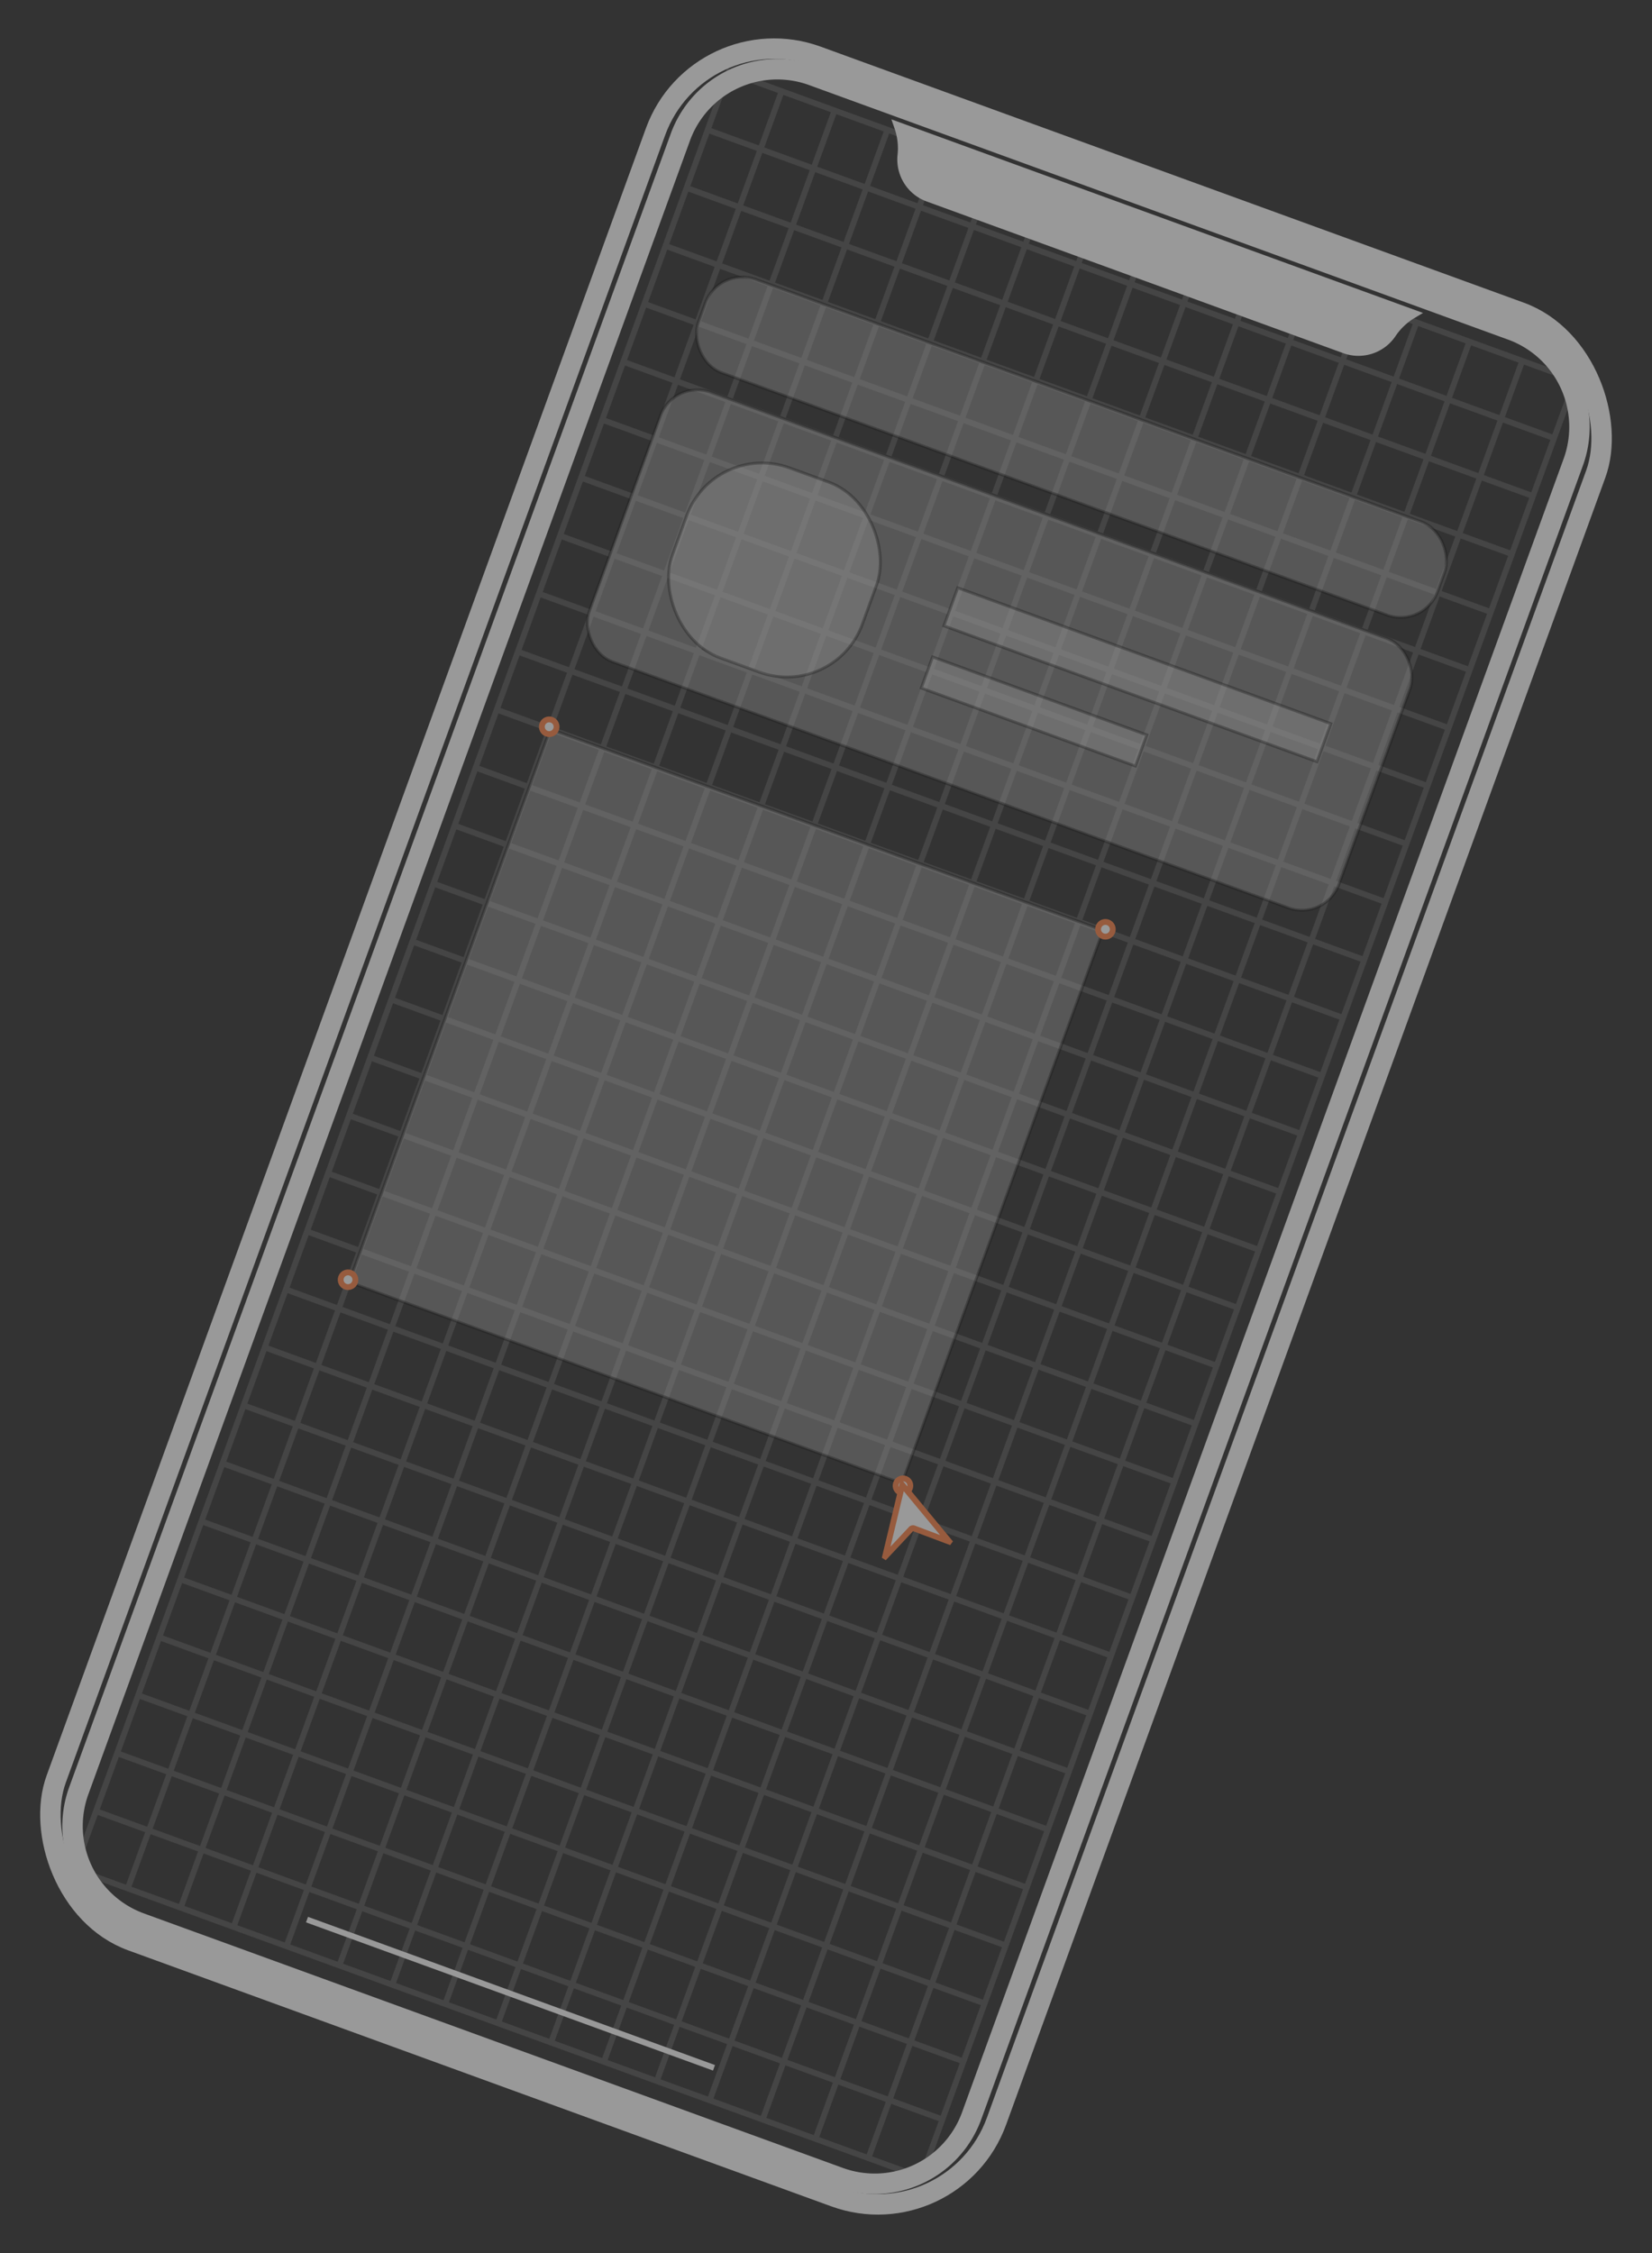 <svg xmlns="http://www.w3.org/2000/svg" xmlns:xlink="http://www.w3.org/1999/xlink" width="565.83" height="771.349" viewBox="0 0 565.83 771.349"><rect x="0" y="0" width="565.83" height="771.349" fill="#333333" stroke="none"/><defs><style>.a,.e,.f{fill:none;}.b{opacity:0.5;}.c{clip-path:url(#a);}.d,.h,.i,.j{fill:#fff;}.e,.f{stroke:#fff;}.e,.f,.h,.i,.j{stroke-miterlimit:10;}.e{stroke-width:7px;}.f,.i,.j{stroke-width:2px;}.g{opacity:0.17;}.h{stroke:#000;opacity:0.35;}.i,.j{stroke:#fb8449;}.j{fill-rule:evenodd;}</style><clipPath id="a"><path class="a" d="M35.328,0H290.116a35.327,35.327,0,0,1,35.327,35.327V637.8a35.327,35.327,0,0,1-35.327,35.327H35.328A35.328,35.328,0,0,1,0,637.8V35.328A35.328,35.328,0,0,1,35.328,0Z"/></clipPath></defs><g class="b" transform="translate(239.307 4.486) rotate(20)"><g transform="translate(0 0)"><path class="d" d="M172.786,22.287H20.969A15.3,15.3,0,0,1,6.155,10.8,20.7,20.7,0,0,0,2.28,2.809L0,0H193.754l-2.279,2.809A20.7,20.7,0,0,0,187.6,10.8,15.3,15.3,0,0,1,172.786,22.287Z" transform="translate(74.475 11.609)"/><path class="e" d="M35.328,0H290.116a35.327,35.327,0,0,1,35.327,35.327V637.8a35.327,35.327,0,0,1-35.327,35.327H35.328A35.328,35.328,0,0,1,0,637.8V35.328A35.328,35.328,0,0,1,35.328,0Z" transform="translate(8.631 6.72)"/><rect class="e" width="342.705" height="686.57" rx="43.214"/><g transform="translate(97.179 659.233)"><line class="f" x2="148.347"/></g></g><g class="g" transform="translate(16.569 15.404)"><rect class="f" width="308.51" height="654.796" transform="translate(0 0)"/><line class="f" x2="308.51" transform="translate(0 633.674)"/><line class="f" x2="308.51" transform="translate(0 612.551)"/><line class="f" x2="308.51" transform="translate(0 591.429)"/><line class="f" x2="308.51" transform="translate(0 570.306)"/><line class="f" x2="308.51" transform="translate(0 549.184)"/><line class="f" x2="308.51" transform="translate(0 528.062)"/><line class="f" x2="308.51" transform="translate(0 506.939)"/><line class="f" x2="308.51" transform="translate(0 485.817)"/><line class="f" x2="308.51" transform="translate(0 464.694)"/><line class="f" x2="308.51" transform="translate(0 443.572)"/><line class="f" x2="308.51" transform="translate(0 422.449)"/><line class="f" x2="308.51" transform="translate(0 401.327)"/><line class="f" x2="308.51" transform="translate(0 380.204)"/><line class="f" x2="308.51" transform="translate(0 359.082)"/><line class="f" x2="308.51" transform="translate(0 337.959)"/><line class="f" x2="308.51" transform="translate(0 316.837)"/><line class="f" x2="308.51" transform="translate(0 295.714)"/><line class="f" x2="308.51" transform="translate(0 274.592)"/><line class="f" x2="308.51" transform="translate(0 253.469)"/><line class="f" x2="308.51" transform="translate(0 232.347)"/><line class="f" x2="308.51" transform="translate(0 211.225)"/><line class="f" x2="308.51" transform="translate(0 190.102)"/><line class="f" x2="308.51" transform="translate(0 168.98)"/><line class="f" x2="308.51" transform="translate(0 147.857)"/><line class="f" x2="308.51" transform="translate(0 126.735)"/><line class="f" x2="308.51" transform="translate(0 105.612)"/><line class="f" x2="308.51" transform="translate(0 84.49)"/><line class="f" x2="308.51" transform="translate(0 63.367)"/><line class="f" x2="308.51" transform="translate(0 42.245)"/><line class="f" x2="308.51" transform="translate(0 21.122)"/><line class="f" y2="654.796" transform="translate(289.228 0)"/><line class="f" y2="654.796" transform="translate(269.946 0)"/><line class="f" y2="654.796" transform="translate(250.664 0)"/><line class="f" y2="654.796" transform="translate(231.382 0)"/><line class="f" y2="654.796" transform="translate(212.1 0)"/><line class="f" y2="654.796" transform="translate(192.819 0)"/><line class="f" y2="654.796" transform="translate(173.537 0)"/><line class="f" y2="654.796" transform="translate(154.255 0)"/><line class="f" y2="654.796" transform="translate(134.973 0)"/><line class="f" y2="654.796" transform="translate(115.691 0)"/><line class="f" y2="654.796" transform="translate(96.409 0)"/><line class="f" y2="654.796" transform="translate(77.127 0)"/><line class="f" y2="654.796" transform="translate(57.846 0)"/><line class="f" y2="654.796" transform="translate(38.564 0)"/><line class="f" y2="654.796" transform="translate(19.282 0)"/></g><rect class="h" width="269.474" height="33.999" rx="13.5" transform="translate(36.087 78.995)"/><rect class="h" width="273.252" height="98.219" rx="13.5" transform="translate(34.827 120.549)"/><rect class="h" width="69.257" height="69.257" rx="27.5" transform="translate(54.975 135.66)"/><rect class="h" width="135.996" height="13.851" transform="translate(150.676 154.548)"/><rect class="h" width="78.072" height="11.333" transform="translate(150.676 179.732)"/><rect class="h" width="201.476" height="201.476" transform="translate(36.087 247.731)"/><circle class="i" cx="2.518" cy="2.518" r="2.518" transform="translate(32.939 244.583)"/><circle class="i" cx="2.518" cy="2.518" r="2.518" transform="translate(235.674 244.583)"/><circle class="i" cx="2.518" cy="2.518" r="2.518" transform="translate(32.939 446.058)"/><circle class="i" cx="2.518" cy="2.518" r="2.518" transform="translate(235.674 447.318)"/><path class="j" d="M2.862,25.028C1.91,16.7.958,8.374,0,0L21.744,12.731l-.013.044c-.091,0-.181.005-.272,0L9.04,12.648a.977.977,0,0,0-1.118.724Q5.464,19.1,3.008,24.823l-.094.218Z" transform="translate(237.862 449.622)"/></g></svg>